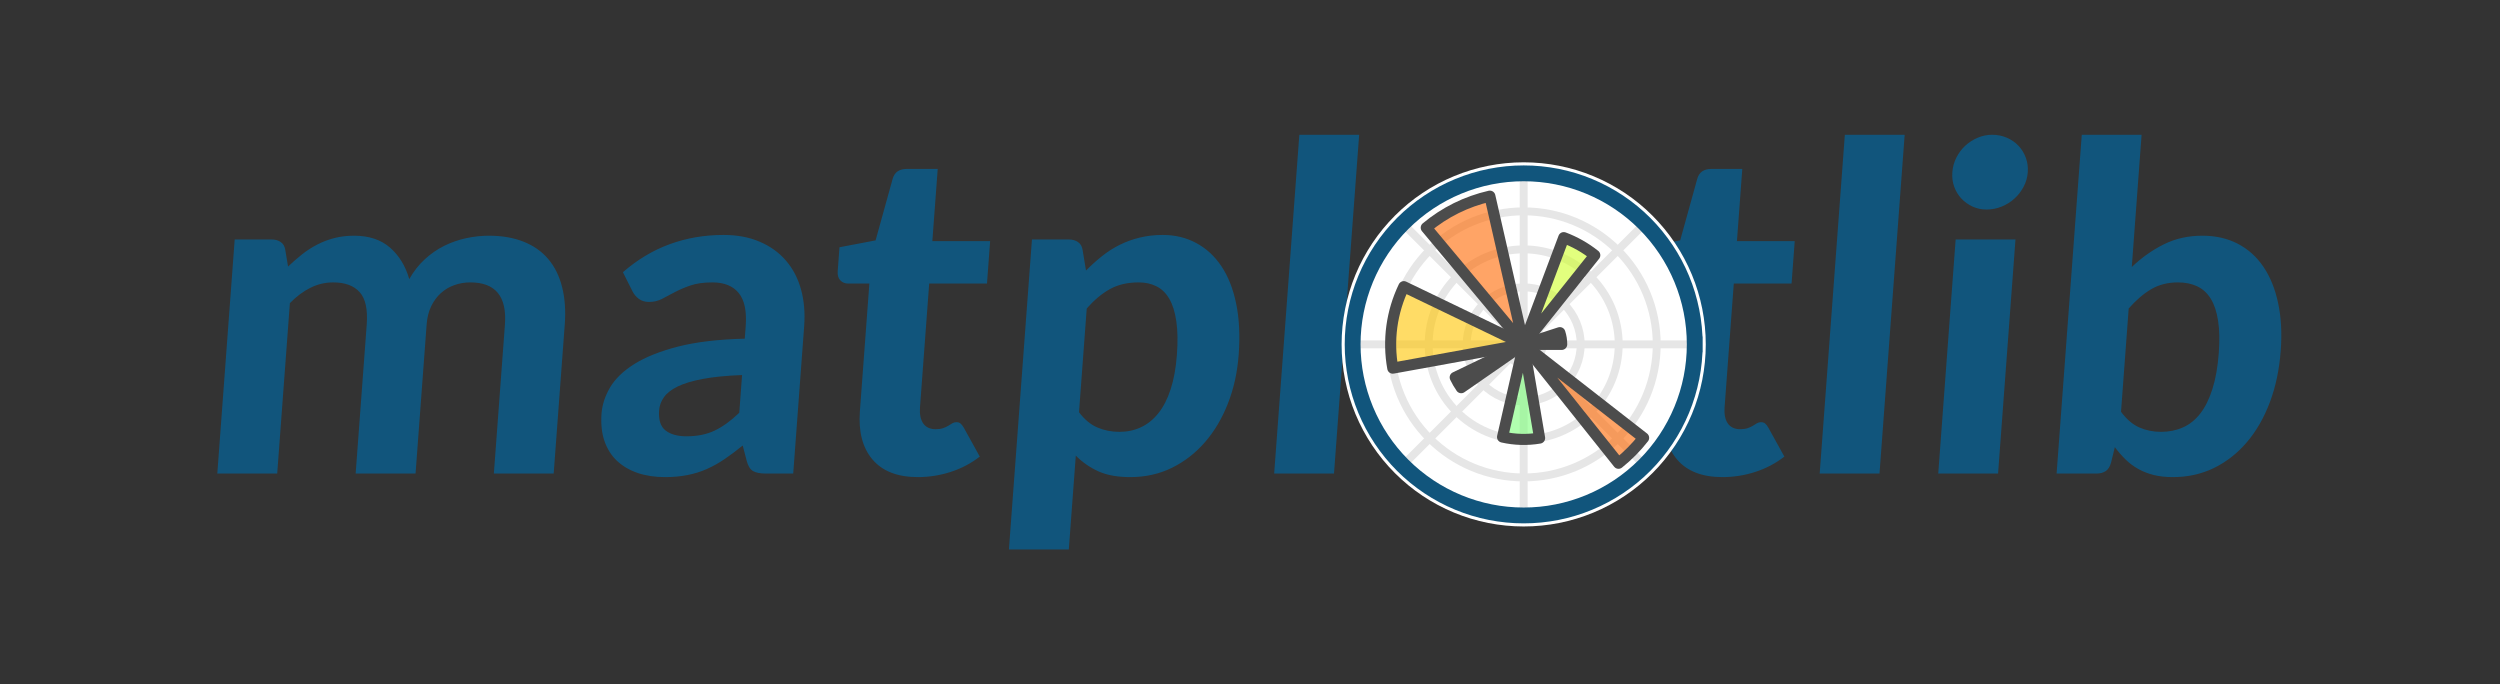 <?xml version="1.0" encoding="utf-8" standalone="no"?>
<!DOCTYPE svg PUBLIC "-//W3C//DTD SVG 1.1//EN"
  "http://www.w3.org/Graphics/SVG/1.1/DTD/svg11.dtd">
<svg xmlns:xlink="http://www.w3.org/1999/xlink" width="157.844pt" height="43.2pt" viewBox="0 0 157.844 43.2" xmlns="http://www.w3.org/2000/svg" version="1.1">
 <rect x="0" y="0" width="157.844" height="43.2" fill="#333333" stroke="none"/>
 <defs>
  <style type="text/css">*{stroke-linejoin: round; stroke-linecap: butt}</style>
 </defs>
 <g id="figure_1">
  <g id="patch_1">
   <path d="M 0 43.2 
L 157.844 43.2 
L 157.844 0 
L 0 0 
L 0 43.2 
z
" style="fill: none; opacity: 0"/>
  </g>
  <g id="axes_1">
   <g id="patch_2">
    <path d="M 13.72 29.899 
L 14.818 15.12 
L 17.143 15.12 
Q 17.5 15.12 17.731 15.287 
Q 17.966 15.449 18.013 15.787 
L 18.187 16.83 
Q 18.623 16.416 19.074 16.058 
Q 19.524 15.701 20.034 15.439 
Q 20.544 15.177 21.112 15.03 
Q 21.685 14.882 22.352 14.882 
Q 23.767 14.882 24.625 15.634 
Q 25.484 16.382 25.84 17.621 
Q 26.251 16.892 26.818 16.373 
Q 27.386 15.849 28.049 15.52 
Q 28.716 15.191 29.432 15.039 
Q 30.154 14.882 30.868 14.882 
Q 32.116 14.882 33.064 15.263 
Q 34.013 15.639 34.621 16.363 
Q 35.229 17.082 35.49 18.125 
Q 35.756 19.169 35.657 20.493 
L 34.958 29.899 
L 31.181 29.899 
L 31.88 20.493 
Q 32.078 17.83 29.697 17.83 
Q 29.158 17.83 28.684 18.002 
Q 28.209 18.168 27.836 18.506 
Q 27.464 18.84 27.222 19.34 
Q 26.985 19.835 26.936 20.493 
L 26.237 29.899 
L 22.455 29.899 
L 23.154 20.493 
Q 23.261 19.064 22.711 18.449 
Q 22.162 17.83 21.033 17.83 
Q 20.275 17.83 19.593 18.173 
Q 18.915 18.511 18.302 19.14 
L 17.502 29.899 
L 13.72 29.899 
z
M 48.357 29.899 
Q 47.819 29.899 47.545 29.742 
Q 47.276 29.585 47.149 29.109 
L 46.893 28.128 
Q 46.295 28.618 45.743 28.99 
Q 45.197 29.361 44.616 29.618 
Q 44.04 29.871 43.397 29.995 
Q 42.759 30.123 41.982 30.123 
Q 41.03 30.123 40.258 29.861 
Q 39.492 29.599 38.953 29.094 
Q 38.419 28.59 38.161 27.837 
Q 37.907 27.085 37.98 26.103 
Q 38.041 25.284 38.516 24.465 
Q 38.996 23.646 40.05 22.984 
Q 41.105 22.322 42.809 21.883 
Q 44.518 21.445 47.023 21.383 
L 47.082 20.597 
Q 47.188 19.169 46.642 18.502 
Q 46.096 17.83 44.982 17.83 
Q 44.148 17.83 43.591 18.025 
Q 43.034 18.216 42.597 18.449 
Q 42.166 18.678 41.794 18.873 
Q 41.423 19.064 40.975 19.064 
Q 40.589 19.064 40.328 18.864 
Q 40.067 18.664 39.926 18.378 
L 39.329 17.187 
Q 40.698 15.996 42.289 15.415 
Q 43.881 14.834 45.681 14.834 
Q 46.976 14.834 47.969 15.263 
Q 48.966 15.687 49.623 16.454 
Q 50.281 17.216 50.574 18.273 
Q 50.867 19.33 50.773 20.597 
L 50.082 29.899 
L 48.357 29.899 
z
M 43.35 27.547 
Q 44.365 27.547 45.125 27.185 
Q 45.891 26.818 46.676 26.06 
L 46.853 23.679 
Q 45.377 23.736 44.386 23.922 
Q 43.396 24.108 42.794 24.398 
Q 42.196 24.689 41.919 25.079 
Q 41.647 25.465 41.614 25.908 
Q 41.548 26.803 42.016 27.175 
Q 42.488 27.547 43.35 27.547 
z
M 57.954 30.123 
Q 56.035 30.123 55.088 29.013 
Q 54.147 27.904 54.291 25.97 
L 54.89 17.902 
L 53.547 17.902 
Q 53.252 17.902 53.057 17.702 
Q 52.862 17.502 52.891 17.116 
L 53.003 15.611 
L 55.283 15.177 
L 56.363 11.281 
Q 56.542 10.667 57.242 10.667 
L 59.205 10.667 
L 58.866 15.225 
L 62.514 15.225 
L 62.316 17.902 
L 58.667 17.902 
L 58.086 25.718 
Q 58.038 26.37 58.292 26.737 
Q 58.55 27.099 59.074 27.099 
Q 59.355 27.099 59.546 27.032 
Q 59.737 26.965 59.877 26.88 
Q 60.017 26.789 60.131 26.723 
Q 60.25 26.656 60.384 26.656 
Q 60.55 26.656 60.644 26.737 
Q 60.743 26.818 60.849 26.999 
L 61.861 28.828 
Q 61.042 29.466 60.027 29.795 
Q 59.012 30.123 57.954 30.123 
z
M 63.701 34.691 
L 65.155 15.12 
L 67.479 15.12 
Q 67.836 15.12 68.067 15.287 
Q 68.303 15.449 68.354 15.787 
L 68.567 17.082 
Q 69.051 16.592 69.573 16.177 
Q 70.094 15.758 70.688 15.463 
Q 71.286 15.163 71.96 15.001 
Q 72.635 14.834 73.411 14.834 
Q 74.583 14.834 75.526 15.344 
Q 76.475 15.849 77.118 16.811 
Q 77.761 17.768 78.051 19.183 
Q 78.341 20.597 78.207 22.398 
Q 78.085 24.051 77.532 25.465 
Q 76.979 26.88 76.083 27.913 
Q 75.187 28.947 73.99 29.537 
Q 72.794 30.123 71.365 30.123 
Q 70.16 30.123 69.354 29.761 
Q 68.547 29.395 67.923 28.766 
L 67.482 34.691 
L 63.701 34.691 
z
M 71.893 17.83 
Q 70.836 17.83 70.076 18.254 
Q 69.315 18.678 68.613 19.478 
L 68.126 26.027 
Q 68.642 26.713 69.283 26.989 
Q 69.925 27.266 70.682 27.266 
Q 71.416 27.266 72.038 26.975 
Q 72.664 26.684 73.137 26.089 
Q 73.615 25.494 73.911 24.579 
Q 74.212 23.665 74.307 22.398 
Q 74.4 21.145 74.269 20.278 
Q 74.143 19.407 73.826 18.864 
Q 73.509 18.321 73.018 18.078 
Q 72.531 17.83 71.893 17.83 
z
M 85.814 8.509 
L 84.225 29.899 
L 80.448 29.899 
L 82.037 8.509 
L 85.814 8.509 
z
M 95.404 14.882 
Q 97.028 14.882 98.327 15.411 
Q 99.626 15.939 100.505 16.93 
Q 101.385 17.916 101.799 19.326 
Q 102.219 20.731 102.089 22.474 
Q 101.958 24.241 101.329 25.656 
Q 100.704 27.07 99.678 28.061 
Q 98.652 29.052 97.274 29.59 
Q 95.896 30.123 94.271 30.123 
Q 92.633 30.123 91.325 29.59 
Q 90.022 29.052 89.133 28.061 
Q 88.249 27.07 87.831 25.656 
Q 87.417 24.241 87.548 22.474 
Q 87.677 20.731 88.301 19.326 
Q 88.93 17.916 89.96 16.93 
Q 90.996 15.939 92.378 15.411 
Q 93.766 14.882 95.404 14.882 
z
M 94.486 27.237 
Q 96.196 27.237 97.104 26.037 
Q 98.013 24.836 98.186 22.503 
Q 98.36 20.164 97.63 18.968 
Q 96.9 17.768 95.19 17.768 
Q 93.446 17.768 92.533 18.968 
Q 91.62 20.164 91.447 22.503 
Q 91.273 24.836 92.008 26.037 
Q 92.743 27.237 94.486 27.237 
z
M 108.754 30.123 
Q 106.834 30.123 105.888 29.013 
Q 104.946 27.904 105.09 25.97 
L 105.69 17.902 
L 104.347 17.902 
Q 104.051 17.902 103.857 17.702 
Q 103.662 17.502 103.691 17.116 
L 103.802 15.611 
L 106.083 15.177 
L 107.163 11.281 
Q 107.342 10.667 108.042 10.667 
L 110.004 10.667 
L 109.666 15.225 
L 113.314 15.225 
L 113.115 17.902 
L 109.467 17.902 
L 108.886 25.718 
Q 108.837 26.37 109.091 26.737 
Q 109.35 27.099 109.874 27.099 
Q 110.155 27.099 110.346 27.032 
Q 110.536 26.965 110.676 26.88 
Q 110.816 26.789 110.931 26.723 
Q 111.05 26.656 111.183 26.656 
Q 111.35 26.656 111.444 26.737 
Q 111.543 26.818 111.648 26.999 
L 112.66 28.828 
Q 111.841 29.466 110.826 29.795 
Q 109.811 30.123 108.754 30.123 
z
M 120.256 8.509 
L 118.667 29.899 
L 114.89 29.899 
L 116.479 8.509 
L 120.256 8.509 
z
M 121.852 29.899 
L 121.852 29.899 
z
M 127.252 15.12 
L 126.153 29.899 
L 122.376 29.899 
L 123.475 15.12 
L 127.252 15.12 
z
M 128.029 10.876 
Q 127.993 11.367 127.766 11.791 
Q 127.544 12.215 127.191 12.534 
Q 126.844 12.853 126.382 13.043 
Q 125.92 13.229 125.43 13.229 
Q 124.953 13.229 124.543 13.043 
Q 124.134 12.853 123.833 12.534 
Q 123.538 12.215 123.384 11.791 
Q 123.23 11.367 123.266 10.876 
Q 123.302 10.386 123.52 9.952 
Q 123.738 9.519 124.081 9.2 
Q 124.429 8.881 124.867 8.695 
Q 125.304 8.509 125.781 8.509 
Q 126.271 8.509 126.705 8.695 
Q 127.139 8.881 127.439 9.2 
Q 127.744 9.519 127.902 9.952 
Q 128.065 10.386 128.029 10.876 
z
M 129.849 29.899 
L 131.438 8.509 
L 135.215 8.509 
L 134.595 16.859 
Q 135.528 15.968 136.621 15.425 
Q 137.719 14.882 139.043 14.882 
Q 140.31 14.882 141.282 15.387 
Q 142.259 15.892 142.903 16.839 
Q 143.547 17.783 143.833 19.126 
Q 144.124 20.464 144 22.131 
Q 143.867 23.931 143.309 25.408 
Q 142.752 26.88 141.855 27.928 
Q 140.958 28.975 139.777 29.552 
Q 138.596 30.123 137.196 30.123 
Q 136.514 30.123 135.981 29.99 
Q 135.448 29.857 135.005 29.609 
Q 134.561 29.361 134.206 29.013 
Q 133.851 28.666 133.526 28.232 
L 133.293 29.185 
Q 133.187 29.585 132.952 29.742 
Q 132.721 29.899 132.364 29.899 
L 129.849 29.899 
z
M 137.514 17.83 
Q 136.561 17.83 135.83 18.254 
Q 135.103 18.678 134.4 19.478 
L 133.916 25.999 
Q 134.43 26.699 135.062 26.984 
Q 135.698 27.266 136.441 27.266 
Q 137.189 27.266 137.819 26.989 
Q 138.449 26.713 138.918 26.113 
Q 139.387 25.508 139.685 24.565 
Q 139.989 23.617 140.089 22.279 
Q 140.177 21.088 140.044 20.25 
Q 139.916 19.407 139.589 18.873 
Q 139.262 18.335 138.738 18.083 
Q 138.214 17.83 137.514 17.83 
z
" clip-path="url(#pbc32fe0ae6)" style="fill: #11557c"/>
   </g>
  </g>
  <g id="axes_2">
   <g id="patch_3">
    <path d="M 107.002 21.744 
C 107.002 20.326 106.723 18.921 106.18 17.611 
C 105.637 16.301 104.842 15.11 103.839 14.107 
C 102.836 13.104 101.645 12.309 100.335 11.766 
C 99.025 11.223 97.62 10.944 96.202 10.944 
C 94.784 10.944 93.38 11.223 92.069 11.766 
C 90.759 12.309 89.568 13.104 88.565 14.107 
C 87.563 15.11 86.767 16.301 86.224 17.611 
C 85.682 18.921 85.402 20.326 85.402 21.744 
C 85.402 23.162 85.682 24.567 86.224 25.877 
C 86.767 27.187 87.563 28.378 88.565 29.381 
C 89.568 30.384 90.759 31.179 92.069 31.722 
C 93.38 32.265 94.784 32.544 96.202 32.544 
C 97.62 32.544 99.025 32.265 100.335 31.722 
C 101.645 31.179 102.836 30.384 103.839 29.381 
C 104.842 28.378 105.637 27.187 106.18 25.877 
C 106.723 24.567 107.002 23.162 107.002 21.744 
M 96.202 21.744 
C 96.202 21.744 96.202 21.744 96.202 21.744 
C 96.202 21.744 96.202 21.744 96.202 21.744 
C 96.202 21.744 96.202 21.744 96.202 21.744 
C 96.202 21.744 96.202 21.744 96.202 21.744 
C 96.202 21.744 96.202 21.744 96.202 21.744 
C 96.202 21.744 96.202 21.744 96.202 21.744 
C 96.202 21.744 96.202 21.744 96.202 21.744 
C 96.202 21.744 96.202 21.744 96.202 21.744 
C 96.202 21.744 96.202 21.744 96.202 21.744 
C 96.202 21.744 96.202 21.744 96.202 21.744 
C 96.202 21.744 96.202 21.744 96.202 21.744 
C 96.202 21.744 96.202 21.744 96.202 21.744 
C 96.202 21.744 96.202 21.744 96.202 21.744 
C 96.202 21.744 96.202 21.744 96.202 21.744 
C 96.202 21.744 96.202 21.744 96.202 21.744 
C 96.202 21.744 96.202 21.744 96.202 21.744 
M 107.002 21.744 
z
" style="fill: #ffffff"/>
   </g>
   <g id="patch_4">
    <path d="M 96.202 21.744 
C 96.202 21.744 96.202 21.744 96.202 21.744 
C 96.202 21.744 96.202 21.744 96.202 21.744 
C 96.202 21.744 96.202 21.744 96.202 21.744 
C 96.202 21.744 96.202 21.744 96.202 21.744 
C 96.202 21.744 96.202 21.744 96.202 21.744 
C 96.202 21.744 96.202 21.744 96.202 21.744 
C 96.202 21.744 96.202 21.744 96.202 21.744 
C 96.202 21.744 96.202 21.744 96.202 21.744 
C 96.202 21.744 96.202 21.744 96.202 21.744 
C 96.202 21.744 96.202 21.744 96.202 21.744 
C 96.202 21.744 96.202 21.744 96.202 21.744 
C 96.202 21.744 96.202 21.744 96.202 21.744 
C 96.202 21.744 96.202 21.744 96.202 21.744 
C 96.202 21.744 96.202 21.744 96.202 21.744 
C 96.202 21.744 96.202 21.744 96.202 21.744 
C 96.202 21.744 96.202 21.744 96.202 21.744 
L 107.698 21.744 
C 107.698 23.254 107.401 24.749 106.823 26.143 
C 106.245 27.538 105.399 28.805 104.331 29.873 
C 103.264 30.94 101.996 31.787 100.602 32.365 
C 99.207 32.943 97.712 33.24 96.202 33.24 
C 94.693 33.24 93.198 32.943 91.803 32.365 
C 90.408 31.787 89.141 30.94 88.073 29.873 
C 87.006 28.805 86.159 27.538 85.581 26.143 
C 85.004 24.749 84.706 23.254 84.706 21.744 
C 84.706 20.234 85.004 18.739 85.581 17.345 
C 86.159 15.95 87.006 14.683 88.073 13.615 
C 89.141 12.548 90.408 11.701 91.803 11.123 
C 93.198 10.545 94.693 10.248 96.202 10.248 
C 97.712 10.248 99.207 10.545 100.602 11.123 
C 101.996 11.701 103.264 12.548 104.331 13.615 
C 105.399 14.683 106.245 15.95 106.823 17.345 
C 107.401 18.739 107.698 20.234 107.698 21.744 
z
" style="fill: #ffffff"/>
   </g>
   <g id="matplotlib.axis_1">
    <g id="xtick_1">
     <g id="line2d_1">
      <path d="M 96.202 21.744 
L 107.002 21.744 
" clip-path="url(#p37d6a72f87)" style="fill: none; stroke: #e6e6e6; stroke-width: 0.5; stroke-linecap: square"/>
     </g>
    </g>
    <g id="xtick_2">
     <g id="line2d_2">
      <path d="M 96.202 21.744 
L 103.839 14.107 
" clip-path="url(#p37d6a72f87)" style="fill: none; stroke: #e6e6e6; stroke-width: 0.5; stroke-linecap: square"/>
     </g>
    </g>
    <g id="xtick_3">
     <g id="line2d_3">
      <path d="M 96.202 21.744 
L 96.202 10.944 
" clip-path="url(#p37d6a72f87)" style="fill: none; stroke: #e6e6e6; stroke-width: 0.5; stroke-linecap: square"/>
     </g>
    </g>
    <g id="xtick_4">
     <g id="line2d_4">
      <path d="M 96.202 21.744 
L 88.565 14.107 
" clip-path="url(#p37d6a72f87)" style="fill: none; stroke: #e6e6e6; stroke-width: 0.5; stroke-linecap: square"/>
     </g>
    </g>
    <g id="xtick_5">
     <g id="line2d_5">
      <path d="M 96.202 21.744 
L 85.402 21.744 
" clip-path="url(#p37d6a72f87)" style="fill: none; stroke: #e6e6e6; stroke-width: 0.5; stroke-linecap: square"/>
     </g>
    </g>
    <g id="xtick_6">
     <g id="line2d_6">
      <path d="M 96.202 21.744 
L 88.565 29.381 
" clip-path="url(#p37d6a72f87)" style="fill: none; stroke: #e6e6e6; stroke-width: 0.5; stroke-linecap: square"/>
     </g>
    </g>
    <g id="xtick_7">
     <g id="line2d_7">
      <path d="M 96.202 21.744 
L 96.202 32.544 
" clip-path="url(#p37d6a72f87)" style="fill: none; stroke: #e6e6e6; stroke-width: 0.5; stroke-linecap: square"/>
     </g>
    </g>
    <g id="xtick_8">
     <g id="line2d_8">
      <path d="M 96.202 21.744 
L 103.839 29.381 
" clip-path="url(#p37d6a72f87)" style="fill: none; stroke: #e6e6e6; stroke-width: 0.5; stroke-linecap: square"/>
     </g>
    </g>
   </g>
   <g id="matplotlib.axis_2">
    <g id="ytick_1">
     <g id="line2d_9">
      <path d="M 97.402 21.744 
C 97.402 21.586 97.371 21.43 97.311 21.285 
C 97.251 21.139 97.162 21.007 97.051 20.895 
C 96.939 20.784 96.807 20.696 96.661 20.635 
C 96.516 20.575 96.36 20.544 96.202 20.544 
C 96.045 20.544 95.889 20.575 95.743 20.635 
C 95.597 20.696 95.465 20.784 95.354 20.895 
C 95.242 21.007 95.154 21.139 95.094 21.285 
C 95.033 21.43 95.002 21.586 95.002 21.744 
C 95.002 21.902 95.033 22.058 95.094 22.203 
C 95.154 22.349 95.242 22.481 95.354 22.593 
C 95.465 22.704 95.597 22.792 95.743 22.853 
C 95.889 22.913 96.045 22.944 96.202 22.944 
C 96.36 22.944 96.516 22.913 96.661 22.853 
C 96.807 22.792 96.939 22.704 97.051 22.593 
C 97.162 22.481 97.251 22.349 97.311 22.203 
C 97.371 22.058 97.402 21.902 97.402 21.744 
" clip-path="url(#p37d6a72f87)" style="fill: none; stroke: #e6e6e6; stroke-width: 0.5; stroke-linecap: square"/>
     </g>
    </g>
    <g id="ytick_2">
     <g id="line2d_10">
      <path d="M 99.802 21.744 
C 99.802 21.271 99.709 20.803 99.528 20.366 
C 99.347 19.93 99.082 19.533 98.748 19.198 
C 98.414 18.864 98.017 18.599 97.58 18.418 
C 97.143 18.237 96.675 18.144 96.202 18.144 
C 95.729 18.144 95.261 18.237 94.825 18.418 
C 94.388 18.599 93.991 18.864 93.657 19.198 
C 93.322 19.533 93.057 19.93 92.876 20.366 
C 92.695 20.803 92.602 21.271 92.602 21.744 
C 92.602 22.217 92.695 22.685 92.876 23.122 
C 93.057 23.558 93.322 23.955 93.657 24.29 
C 93.991 24.624 94.388 24.889 94.825 25.07 
C 95.261 25.251 95.729 25.344 96.202 25.344 
C 96.675 25.344 97.143 25.251 97.58 25.07 
C 98.017 24.889 98.414 24.624 98.748 24.29 
C 99.082 23.955 99.347 23.558 99.528 23.122 
C 99.709 22.685 99.802 22.217 99.802 21.744 
" clip-path="url(#p37d6a72f87)" style="fill: none; stroke: #e6e6e6; stroke-width: 0.5; stroke-linecap: square"/>
     </g>
    </g>
    <g id="ytick_3">
     <g id="line2d_11">
      <path d="M 102.202 21.744 
C 102.202 20.956 102.047 20.176 101.746 19.448 
C 101.444 18.72 101.002 18.058 100.445 17.501 
C 99.888 16.944 99.226 16.502 98.498 16.201 
C 97.77 15.899 96.99 15.744 96.202 15.744 
C 95.414 15.744 94.634 15.899 93.906 16.201 
C 93.178 16.502 92.517 16.944 91.96 17.501 
C 91.402 18.058 90.96 18.72 90.659 19.448 
C 90.357 20.176 90.202 20.956 90.202 21.744 
C 90.202 22.532 90.357 23.312 90.659 24.04 
C 90.96 24.768 91.402 25.43 91.96 25.987 
C 92.517 26.544 93.178 26.986 93.906 27.287 
C 94.634 27.589 95.414 27.744 96.202 27.744 
C 96.99 27.744 97.77 27.589 98.498 27.287 
C 99.226 26.986 99.888 26.544 100.445 25.987 
C 101.002 25.43 101.444 24.768 101.746 24.04 
C 102.047 23.312 102.202 22.532 102.202 21.744 
" clip-path="url(#p37d6a72f87)" style="fill: none; stroke: #e6e6e6; stroke-width: 0.5; stroke-linecap: square"/>
     </g>
    </g>
    <g id="ytick_4">
     <g id="line2d_12">
      <path d="M 104.602 21.744 
C 104.602 20.641 104.385 19.549 103.963 18.529 
C 103.541 17.51 102.922 16.584 102.142 15.804 
C 101.362 15.024 100.436 14.406 99.417 13.983 
C 98.398 13.561 97.305 13.344 96.202 13.344 
C 95.099 13.344 94.007 13.561 92.988 13.983 
C 91.969 14.406 91.043 15.024 90.263 15.804 
C 89.483 16.584 88.864 17.51 88.442 18.529 
C 88.02 19.549 87.802 20.641 87.802 21.744 
C 87.802 22.847 88.02 23.939 88.442 24.959 
C 88.864 25.978 89.483 26.904 90.263 27.684 
C 91.043 28.464 91.969 29.082 92.988 29.505 
C 94.007 29.927 95.099 30.144 96.202 30.144 
C 97.305 30.144 98.398 29.927 99.417 29.505 
C 100.436 29.082 101.362 28.464 102.142 27.684 
C 102.922 26.904 103.541 25.978 103.963 24.959 
C 104.385 23.939 104.602 22.847 104.602 21.744 
" clip-path="url(#p37d6a72f87)" style="fill: none; stroke: #e6e6e6; stroke-width: 0.5; stroke-linecap: square"/>
     </g>
    </g>
   </g>
   <g id="patch_5">
    <path d="M 96.202 21.744 
C 96.202 21.744 96.202 21.744 96.202 21.744 
C 96.202 21.744 96.202 21.744 96.202 21.744 
L 98.485 21.002 
C 98.524 21.122 98.553 21.244 98.573 21.369 
C 98.592 21.493 98.602 21.618 98.602 21.744 
z
" clip-path="url(#p37d6a72f87)" style="fill: #004cff; fill-opacity: 0.6; stroke: #4c4c4c; stroke-width: 0.7; stroke-linejoin: miter"/>
   </g>
   <g id="patch_6">
    <path d="M 96.202 21.744 
C 96.202 21.744 96.202 21.744 96.202 21.744 
C 96.202 21.744 96.202 21.744 96.202 21.744 
L 98.732 15.003 
C 99.085 15.136 99.427 15.296 99.755 15.482 
C 100.084 15.668 100.396 15.88 100.691 16.115 
z
" clip-path="url(#p37d6a72f87)" style="fill: #ceff29; fill-opacity: 0.6; stroke: #4c4c4c; stroke-width: 0.7; stroke-linejoin: miter"/>
   </g>
   <g id="patch_7">
    <path d="M 96.202 21.744 
C 96.202 21.744 96.202 21.744 96.202 21.744 
C 96.202 21.744 96.202 21.744 96.202 21.744 
L 90.05 14.375 
C 90.629 13.891 91.264 13.477 91.94 13.142 
C 92.617 12.807 93.33 12.553 94.066 12.385 
z
" clip-path="url(#p37d6a72f87)" style="fill: #ff6800; fill-opacity: 0.6; stroke: #4c4c4c; stroke-width: 0.7; stroke-linejoin: miter"/>
   </g>
   <g id="patch_8">
    <path d="M 96.202 21.744 
C 96.202 21.744 96.202 21.744 96.202 21.744 
C 96.202 21.744 96.202 21.744 96.202 21.744 
L 87.937 23.244 
C 87.78 22.377 87.76 21.49 87.878 20.616 
C 87.997 19.743 88.252 18.894 88.634 18.099 
z
" clip-path="url(#p37d6a72f87)" style="fill: #ffc400; fill-opacity: 0.6; stroke: #4c4c4c; stroke-width: 0.7; stroke-linejoin: miter"/>
   </g>
   <g id="patch_9">
    <path d="M 96.202 21.744 
C 96.202 21.744 96.202 21.744 96.202 21.744 
C 96.202 21.744 96.202 21.744 96.202 21.744 
L 92.257 24.478 
C 92.185 24.374 92.118 24.268 92.054 24.16 
C 91.991 24.051 91.932 23.94 91.878 23.827 
z
" clip-path="url(#p37d6a72f87)" style="fill: #29ffce; fill-opacity: 0.6; stroke: #4c4c4c; stroke-width: 0.7; stroke-linejoin: miter"/>
   </g>
   <g id="patch_10">
    <path d="M 96.202 21.744 
C 96.202 21.744 96.202 21.744 96.202 21.744 
C 96.202 21.744 96.202 21.744 96.202 21.744 
L 97.207 27.659 
C 96.82 27.725 96.427 27.753 96.034 27.742 
C 95.641 27.731 95.25 27.681 94.867 27.594 
z
" clip-path="url(#p37d6a72f87)" style="fill: #7dff7a; fill-opacity: 0.6; stroke: #4c4c4c; stroke-width: 0.7; stroke-linejoin: miter"/>
   </g>
   <g id="patch_11">
    <path d="M 96.202 21.744 
C 96.202 21.744 96.202 21.744 96.202 21.744 
C 96.202 21.744 96.202 21.744 96.202 21.744 
L 103.774 27.645 
C 103.543 27.942 103.294 28.226 103.028 28.494 
C 102.763 28.762 102.483 29.014 102.188 29.25 
z
" clip-path="url(#p37d6a72f87)" style="fill: #ff6800; fill-opacity: 0.6; stroke: #4c4c4c; stroke-width: 0.7; stroke-linejoin: miter"/>
   </g>
   <g id="patch_12">
    <path d="M 107.002 21.744 
C 107.002 20.326 106.723 18.921 106.18 17.611 
C 105.637 16.301 104.842 15.11 103.839 14.107 
C 102.836 13.104 101.645 12.309 100.335 11.766 
C 99.025 11.223 97.62 10.944 96.202 10.944 
C 94.784 10.944 93.38 11.223 92.069 11.766 
C 90.759 12.309 89.568 13.104 88.565 14.107 
C 87.563 15.11 86.767 16.301 86.224 17.611 
C 85.682 18.921 85.402 20.326 85.402 21.744 
C 85.402 23.162 85.682 24.567 86.224 25.877 
C 86.767 27.187 87.563 28.378 88.565 29.381 
C 89.568 30.384 90.759 31.179 92.069 31.722 
C 93.38 32.265 94.784 32.544 96.202 32.544 
C 97.62 32.544 99.025 32.265 100.335 31.722 
C 101.645 31.179 102.836 30.384 103.839 29.381 
C 104.842 28.378 105.637 27.187 106.18 25.877 
C 106.723 24.567 107.002 23.162 107.002 21.744 
" style="fill: none; stroke: #11557c; stroke-linejoin: miter; stroke-linecap: square"/>
   </g>
  </g>
 </g>
 <defs>
  <clipPath id="pbc32fe0ae6">
   <rect x="7.2" y="7.2" width="143.444" height="28.8"/>
  </clipPath>
  <clipPath id="p37d6a72f87">
   <path d="M 107.002 21.744 
C 107.002 20.326 106.723 18.921 106.18 17.611 
C 105.637 16.301 104.842 15.11 103.839 14.107 
C 102.836 13.104 101.645 12.309 100.335 11.766 
C 99.025 11.223 97.62 10.944 96.202 10.944 
C 94.784 10.944 93.38 11.223 92.069 11.766 
C 90.759 12.309 89.568 13.104 88.565 14.107 
C 87.563 15.11 86.767 16.301 86.224 17.611 
C 85.682 18.921 85.402 20.326 85.402 21.744 
C 85.402 23.162 85.682 24.567 86.224 25.877 
C 86.767 27.187 87.563 28.378 88.565 29.381 
C 89.568 30.384 90.759 31.179 92.069 31.722 
C 93.38 32.265 94.784 32.544 96.202 32.544 
C 97.62 32.544 99.025 32.265 100.335 31.722 
C 101.645 31.179 102.836 30.384 103.839 29.381 
C 104.842 28.378 105.637 27.187 106.18 25.877 
C 106.723 24.567 107.002 23.162 107.002 21.744 
M 96.202 21.744 
C 96.202 21.744 96.202 21.744 96.202 21.744 
C 96.202 21.744 96.202 21.744 96.202 21.744 
C 96.202 21.744 96.202 21.744 96.202 21.744 
C 96.202 21.744 96.202 21.744 96.202 21.744 
C 96.202 21.744 96.202 21.744 96.202 21.744 
C 96.202 21.744 96.202 21.744 96.202 21.744 
C 96.202 21.744 96.202 21.744 96.202 21.744 
C 96.202 21.744 96.202 21.744 96.202 21.744 
C 96.202 21.744 96.202 21.744 96.202 21.744 
C 96.202 21.744 96.202 21.744 96.202 21.744 
C 96.202 21.744 96.202 21.744 96.202 21.744 
C 96.202 21.744 96.202 21.744 96.202 21.744 
C 96.202 21.744 96.202 21.744 96.202 21.744 
C 96.202 21.744 96.202 21.744 96.202 21.744 
C 96.202 21.744 96.202 21.744 96.202 21.744 
C 96.202 21.744 96.202 21.744 96.202 21.744 
M 107.002 21.744 
z
"/>
  </clipPath>
 </defs>
</svg>
